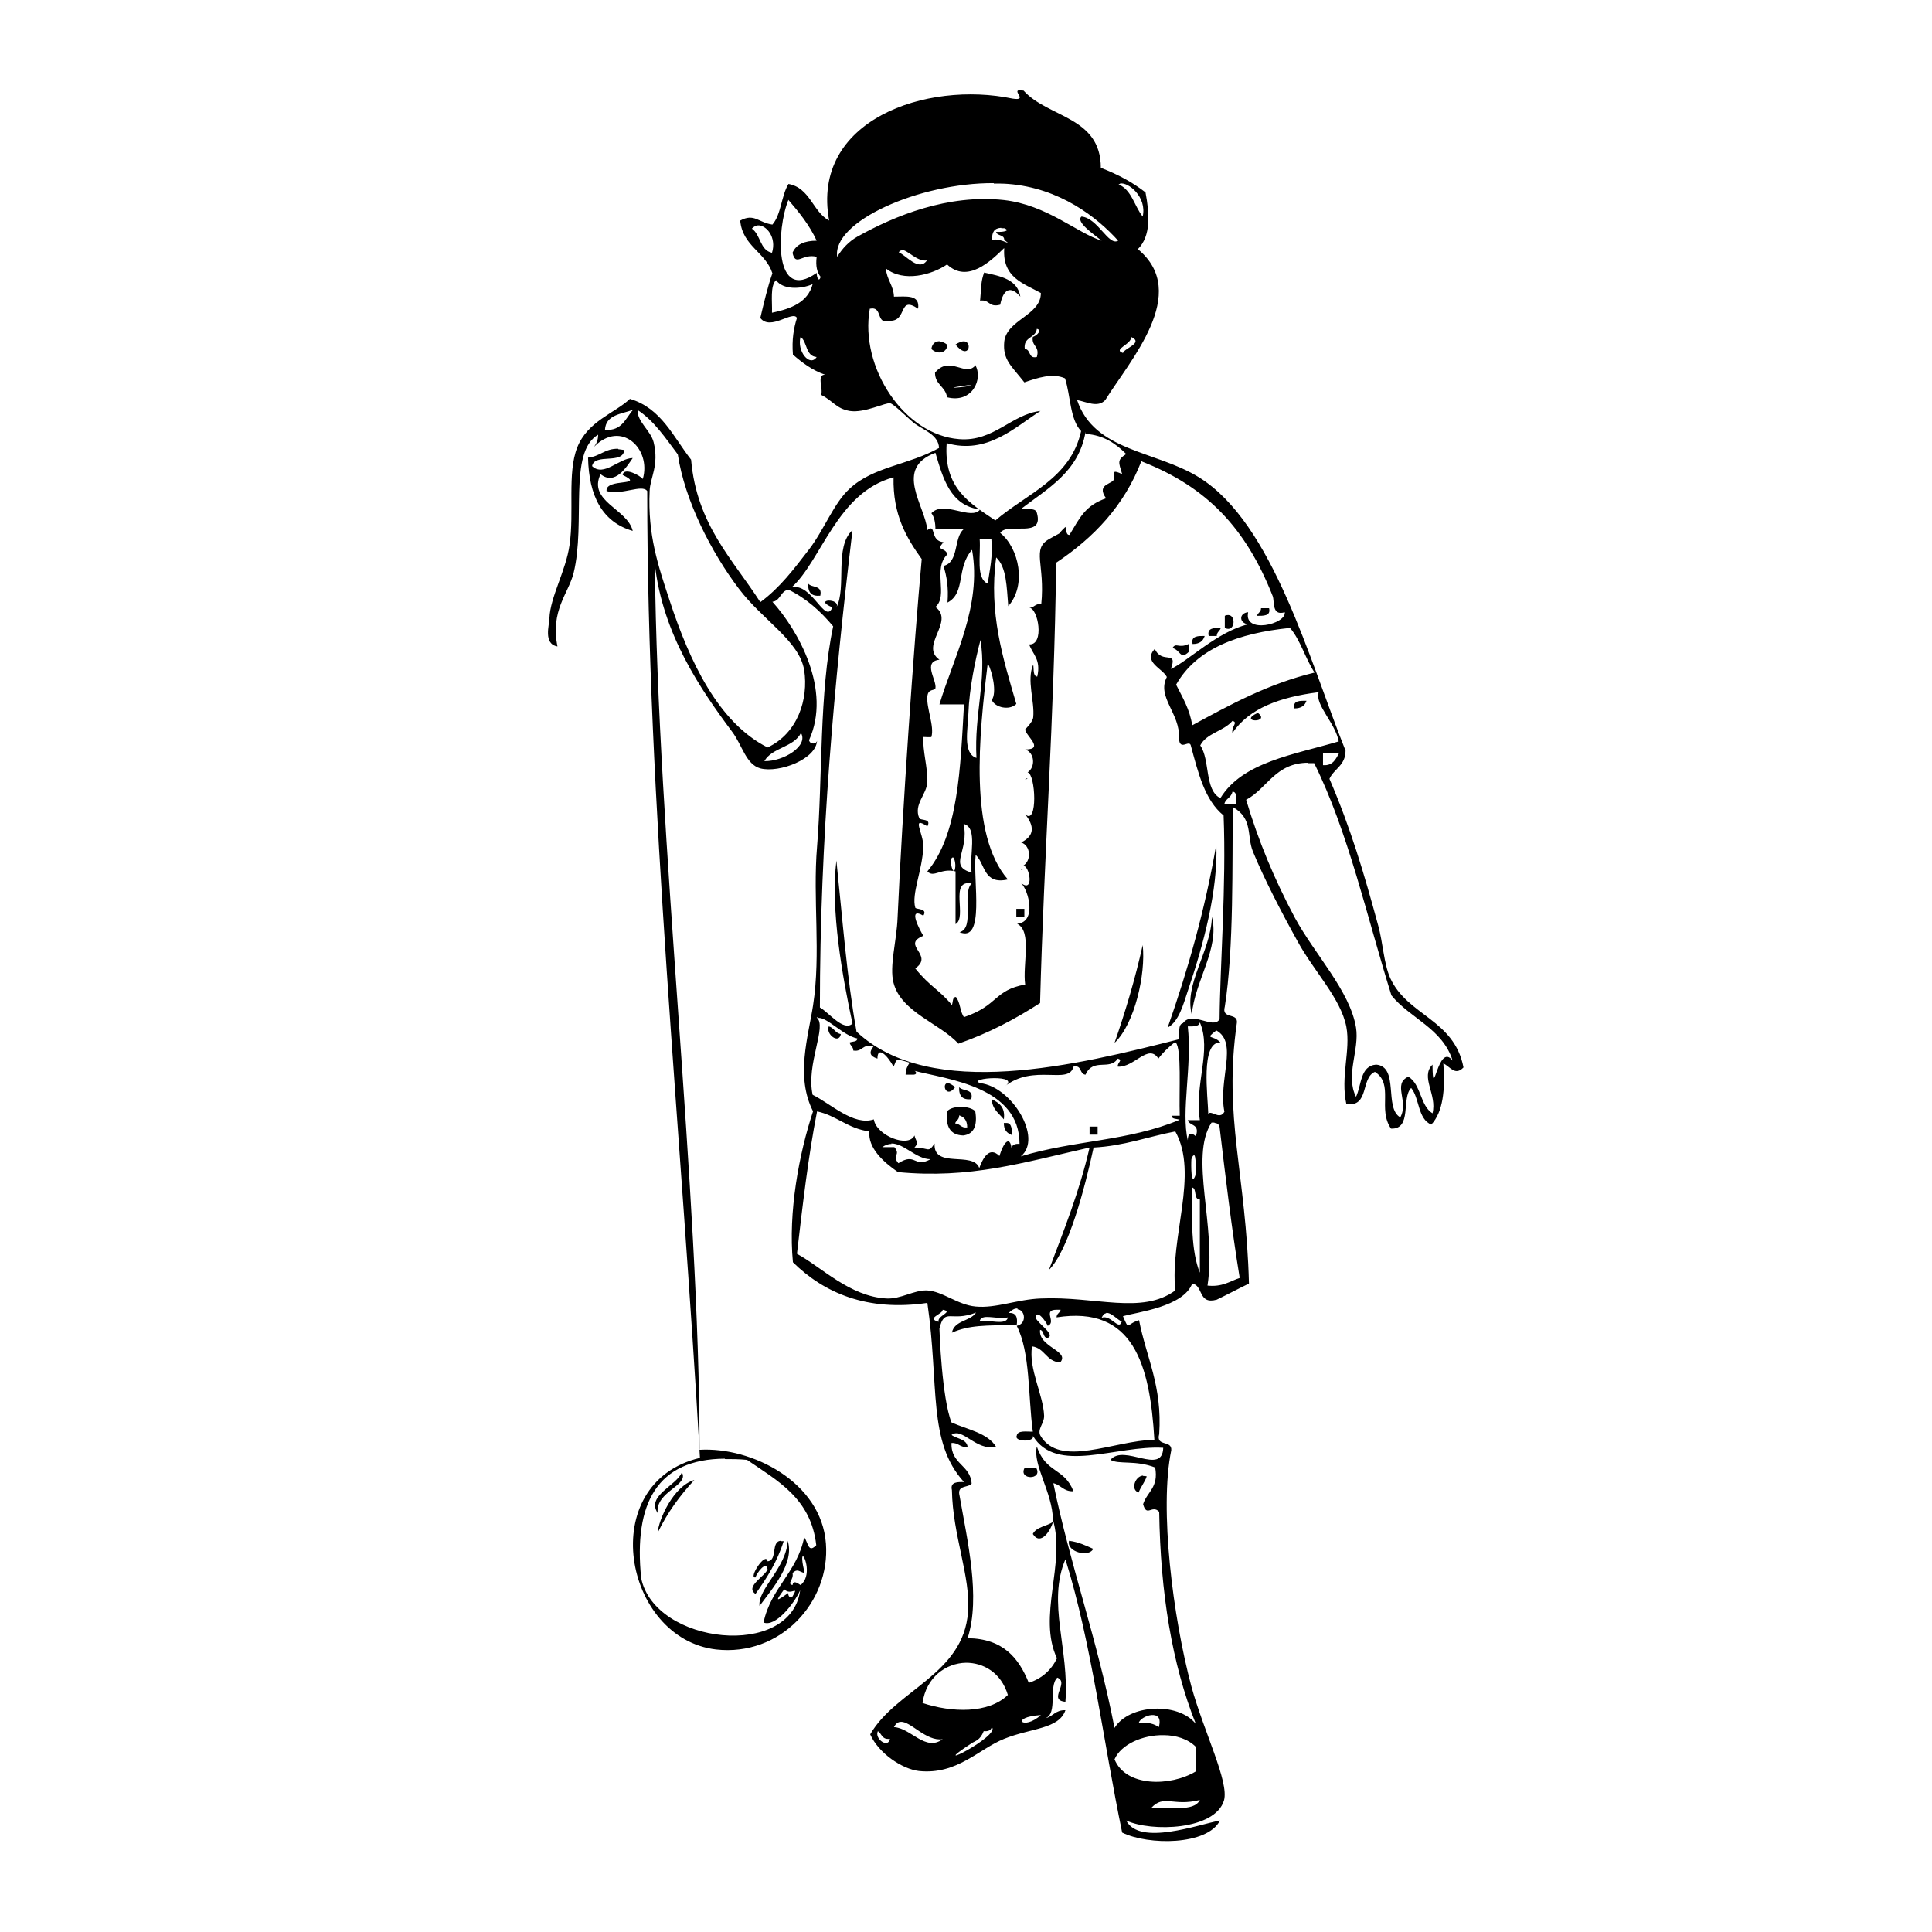 <?xml version="1.0" encoding="UTF-8" standalone="no"?>
<!-- Created with Inkscape (http://www.inkscape.org/) -->
<svg xmlns:dc="http://purl.org/dc/elements/1.1/" xmlns:cc="http://creativecommons.org/ns#" xmlns:rdf="http://www.w3.org/1999/02/22-rdf-syntax-ns#" xmlns:svg="http://www.w3.org/2000/svg" xmlns="http://www.w3.org/2000/svg" version="1.1" width="100%" height="100%" viewBox="0 0 48 48" id="little_girl_xA0_Image_1_" xml:space="preserve">
<defs id="defs73" />
<path d="m 25.33,2.24 c -0.19,0.01 0.22,0.27 -0.17,0.21 -2.14,-0.45 -5.02,0.53 -4.56,3.03 -0.41,-0.22 -0.47,-0.81 -1.01,-0.91 -0.18,0.29 -0.18,0.76 -0.40,1.01 -0.35,-0.05 -0.45,-0.29 -0.80,-0.10 0.06,0.64 0.63,0.78 0.80,1.31 -0.12,0.34 -0.21,0.73 -0.30,1.11 0.25,0.33 0.81,-0.20 0.91,0 -0.08,0.25 -0.13,0.54 -0.10,0.91 0.23,0.20 0.48,0.39 0.80,0.50 -0.22,-0.01 -0.04,0.36 -0.10,0.50 0.30,0.15 0.37,0.34 0.71,0.40 0.37,0.06 0.90,-0.22 1.01,-0.19 0.09,0.02 0.47,0.40 0.60,0.50 0.24,0.17 0.60,0.29 0.61,0.61 -0.77,0.43 -1.63,0.46 -2.22,1.01 -0.39,0.35 -0.64,1.03 -1.01,1.51 -0.37,0.48 -0.72,0.95 -1.21,1.31 -0.68,-1.06 -1.58,-1.92 -1.72,-3.54 -0.44,-0.56 -0.74,-1.28 -1.52,-1.51 -0.38,0.36 -1.05,0.55 -1.31,1.21 -0.25,0.64 -0.07,1.60 -0.19,2.42 -0.09,0.64 -0.48,1.29 -0.50,1.82 -0.00,0.16 -0.16,0.64 0.20,0.70 -0.18,-0.89 0.27,-1.31 0.40,-1.82 0.31,-1.26 -0.14,-3.00 0.61,-3.44 0.00,0.13 -0.04,0.22 -0.10,0.30 0.67,-0.68 1.43,0.05 1.21,0.80 -0.06,-0.08 -0.47,-0.31 -0.50,-0.10 0.59,0.29 -0.44,0.07 -0.40,0.40 0.39,0.11 0.88,-0.18 1.01,0 0.00,7.74 0.85,15.94 1.31,24.02 -2.61,0.62 -1.90,4.49 0.40,4.76 1.60,0.18 2.84,-1.18 2.73,-2.63 -0.11,-1.53 -1.85,-2.41 -3.14,-2.33 -0.00,-6.51 -1.04,-15.07 -1.11,-21.99 0.20,1.73 1.13,3.09 1.92,4.15 0.25,0.33 0.34,0.81 0.70,0.91 0.47,0.12 1.40,-0.23 1.41,-0.70 -9.5e-4,0.10 -0.17,0.12 -0.20,0 0.57,-1.25 -0.27,-2.73 -0.91,-3.44 0.20,-0.02 0.20,-0.27 0.40,-0.30 0.45,0.22 0.80,0.54 1.11,0.91 -0.35,1.65 -0.26,3.74 -0.40,5.47 -0.11,1.31 0.10,2.66 -0.10,3.95 -0.12,0.78 -0.44,1.77 0,2.63 -0.35,1.06 -0.62,2.51 -0.50,3.75 0.77,0.76 1.84,1.23 3.34,1.01 0.30,2.05 -0.00,3.45 0.91,4.45 -0.15,0.00 -0.35,-0.01 -0.30,0.20 0.02,1.14 0.47,2.15 0.40,3.03 -0.11,1.55 -1.79,1.93 -2.43,3.04 0.21,0.47 0.79,0.86 1.21,0.91 0.95,0.10 1.49,-0.55 2.12,-0.80 0.67,-0.27 1.36,-0.24 1.52,-0.71 -0.25,-0.01 -0.31,0.16 -0.50,0.20 0.32,-0.11 0.07,-0.80 0.30,-1.01 0.31,0.13 -0.25,0.56 0.20,0.60 0.10,-1.31 -0.46,-2.46 0,-3.54 0.65,2.08 0.94,4.53 1.41,6.79 0.65,0.32 2.12,0.32 2.43,-0.30 -0.54,0.10 -2.00,0.64 -2.33,0 0.63,0.29 2.21,0.24 2.43,-0.50 0.13,-0.46 -0.50,-1.70 -0.81,-2.83 -0.46,-1.72 -0.80,-4.42 -0.50,-5.87 0.02,-0.26 -0.39,-0.08 -0.30,-0.40 0.08,-1.20 -0.32,-1.90 -0.50,-2.83 -0.32,0.09 -0.24,0.28 -0.40,-0.10 0.35,-0.10 1.50,-0.23 1.72,-0.81 0.28,0.04 0.14,0.53 0.61,0.40 0.27,-0.13 0.53,-0.27 0.80,-0.40 -0.07,-2.74 -0.64,-4.11 -0.30,-6.48 0.03,-0.26 -0.39,-0.08 -0.30,-0.40 0.23,-1.45 0.18,-3.61 0.20,-4.96 0.51,0.29 0.34,0.72 0.50,1.11 0.27,0.66 0.71,1.51 1.11,2.23 0.41,0.75 1.07,1.41 1.21,2.12 0.11,0.59 -0.15,1.24 0,1.92 0.58,0.08 0.35,-0.65 0.71,-0.80 0.48,0.31 0.06,0.92 0.40,1.41 0.53,0.02 0.25,-0.76 0.50,-1.01 0.21,0.25 0.16,0.77 0.50,0.91 0.29,-0.31 0.35,-0.86 0.30,-1.52 0.17,0.08 0.29,0.32 0.50,0.10 -0.23,-1.20 -1.39,-1.28 -1.82,-2.22 -0.16,-0.36 -0.18,-0.88 -0.30,-1.31 -0.35,-1.29 -0.68,-2.41 -1.21,-3.64 0.11,-0.25 0.40,-0.33 0.40,-0.70 -0.90,-2.24 -1.80,-5.65 -3.64,-6.79 -1.08,-0.67 -2.60,-0.64 -3.03,-1.92 0.23,0.04 0.51,0.20 0.70,0 0.60,-0.97 2.13,-2.66 0.81,-3.75 0.33,-0.33 0.29,-0.88 0.19,-1.41 -0.32,-0.25 -0.69,-0.45 -1.11,-0.61 -8.14e-4,-1.28 -1.31,-1.24 -1.92,-1.92 -0.05,-0.00 -0.09,-0.01 -0.12,-0.00 z m -0.64,2.32 c 0.12,5e-4 0.24,0.00 0.36,0.01 1.28,0.10 2.21,0.83 2.73,1.41 -0.24,0.14 -0.50,-0.56 -0.91,-0.60 -0.16,0.13 0.33,0.46 0.50,0.60 -0.61,-0.19 -1.36,-0.89 -2.43,-1.01 -1.39,-0.15 -2.71,0.39 -3.64,0.91 -0.21,0.12 -0.37,0.29 -0.50,0.50 -0.13,-0.87 2.03,-1.84 3.89,-1.83 z m 3.14,0 c 0.20,-0.04 0.67,0.33 0.56,0.82 -0.21,-0.26 -0.27,-0.66 -0.60,-0.80 0.01,-0.00 0.02,-0.01 0.03,-0.01 z m -8.24,0.41 c 0.26,0.30 0.52,0.62 0.70,1.01 -0.30,-0.00 -0.51,0.09 -0.60,0.30 0.08,0.36 0.24,0.01 0.60,0.10 -0.03,0.23 0.01,0.39 0.10,0.50 -0.05,0.15 -0.10,0.00 -0.10,-0.10 -1.07,0.76 -1.00,-1.09 -0.70,-1.82 z m -0.77,0.63 c 0.22,-0.02 0.48,0.30 0.36,0.68 -0.30,-0.06 -0.28,-0.45 -0.50,-0.60 0.04,-0.04 0.08,-0.07 0.13,-0.07 z m 6.06,0.07 c 0.02,-0.00 0.04,0.00 0.07,0.00 0.18,0.07 -0.06,0.10 -0.20,0.09 0.02,0.11 0.20,0.06 0.20,0.20 0.25,0.19 -0.09,-0.06 -0.30,0 -0.01,-0.19 0.05,-0.29 0.22,-0.30 z m 0.07,0.50 c -0.05,0.73 0.48,0.87 0.91,1.11 0.00,0.56 -0.85,0.66 -0.91,1.21 -0.04,0.45 0.17,0.59 0.50,1.01 0.32,-0.11 0.70,-0.24 1.01,-0.10 0.14,0.43 0.12,1.02 0.40,1.31 -0.26,1.18 -1.35,1.55 -2.13,2.22 -0.62,-0.42 -1.29,-0.79 -1.21,-1.92 1.01,0.29 1.70,-0.40 2.33,-0.80 -0.72,0.08 -1.16,0.77 -2.02,0.70 -1.36,-0.10 -2.48,-1.78 -2.22,-3.24 0.34,-0.07 0.13,0.41 0.50,0.30 0.44,0.01 0.20,-0.64 0.70,-0.30 0.05,-0.36 -0.29,-0.30 -0.60,-0.30 -0.01,-0.28 -0.18,-0.42 -0.20,-0.70 0.44,0.35 1.14,0.16 1.52,-0.10 0.51,0.48 1.09,-0.09 1.41,-0.40 z m -2.54,0.04 c 0.14,-0.00 0.38,0.30 0.62,0.26 -0.20,0.29 -0.52,-0.13 -0.70,-0.20 0.02,-0.04 0.05,-0.05 0.08,-0.05 z m 2.04,0.56 c -0.08,0.24 -0.06,0.26 -0.10,0.70 0.24,-0.04 0.21,0.18 0.50,0.10 0.07,-0.36 0.24,-0.50 0.50,-0.20 -0.07,-0.43 -0.49,-0.51 -0.91,-0.60 z m -5.17,0.19 c 0.17,0.24 0.61,0.23 0.91,0.10 -0.12,0.45 -0.53,0.61 -1.01,0.71 0.01,-0.29 -0.05,-0.66 0.10,-0.81 z m 6.48,1.21 c 0.14,0.03 0.00,0.17 -0.10,0.20 -0.04,0.24 0.18,0.22 0.10,0.50 -0.22,0.05 -0.14,-0.19 -0.30,-0.20 -0.04,-0.31 0.27,-0.26 0.30,-0.50 z m -5.87,0.20 c 0.17,0.12 0.12,0.48 0.40,0.50 -0.17,0.26 -0.50,-0.15 -0.40,-0.50 z m 8.21,0 c 0.33,0.15 -0.17,0.28 -0.20,0.40 -0.27,-0.09 0.23,-0.22 0.20,-0.40 z m -4.74,0.11 c -0.10,-0.01 -0.20,0.04 -0.22,0.19 0.13,0.13 0.37,0.13 0.40,-0.10 -0.05,-0.04 -0.11,-0.08 -0.18,-0.08 z m 0.59,0 c -0.05,-0.00 -0.12,0.02 -0.21,0.08 0.33,0.41 0.43,-0.07 0.21,-0.08 z m 0.29,0.59 c -0.25,0.32 -0.64,-0.26 -1.01,0.19 0.00,0.30 0.26,0.34 0.30,0.61 0.63,0.16 0.90,-0.46 0.70,-0.80 z m -0.20,0.50 c 0.43,0 -0.97,0.14 0,0 z m -8.31,0.61 c -0.19,0.21 -0.27,0.53 -0.70,0.50 0.02,-0.38 0.41,-0.39 0.70,-0.50 z m 0.10,0 c 0.42,0.27 0.70,0.70 1.01,1.11 0.17,1.14 0.83,2.43 1.52,3.34 0.58,0.77 1.50,1.29 1.62,2.02 0.11,0.72 -0.16,1.57 -0.91,1.92 -1.23,-0.62 -1.94,-2.15 -2.43,-3.64 -0.29,-0.88 -0.55,-1.64 -0.50,-2.73 0.01,-0.33 0.24,-0.64 0.10,-1.21 -0.07,-0.29 -0.41,-0.51 -0.40,-0.80 z m 11.14,0.60 c 0.46,0.03 0.76,0.25 1.01,0.50 -0.23,0.15 -0.19,0.20 -0.10,0.50 -0.23,-0.11 -0.22,-0.06 -0.20,0.10 0.01,0.16 -0.47,0.12 -0.20,0.50 -0.52,0.18 -0.65,0.48 -0.91,0.91 -0.09,-0.00 -0.07,-0.12 -0.10,-0.20 -0.28,0.27 -0.00,0.07 -0.40,0.30 -0.45,0.25 -0.10,0.62 -0.20,1.62 -0.16,-0.02 -0.17,0.09 -0.30,0.09 0.22,0.00 0.39,0.93 0,0.91 0.08,0.24 0.30,0.37 0.20,0.80 -0.11,-0.01 -0.08,-0.18 -0.10,-0.30 -0.17,0.39 0.04,0.91 0,1.31 -0.01,0.12 -0.20,0.30 -0.20,0.30 0.00,0.15 0.50,0.50 0,0.50 0.24,0.08 0.26,0.44 0.06,0.57 0.20,0.03 0.26,1.34 -0.06,1.04 0.22,0.28 0.25,0.53 -0.10,0.70 0.24,0.08 0.26,0.45 0.05,0.58 0.16,-0.01 0.28,0.69 -0.05,0.43 0.19,0.19 0.39,0.97 -0.10,1.01 0.38,0.19 0.13,1.01 0.20,1.51 -0.78,0.14 -0.66,0.52 -1.52,0.81 -0.10,-0.13 -0.09,-0.37 -0.20,-0.50 -0.09,0.00 -0.07,0.12 -0.10,0.20 -0.31,-0.38 -0.54,-0.45 -0.91,-0.91 0.48,-0.34 -0.37,-0.58 0.20,-0.81 -0.08,-0.13 -0.41,-0.74 0,-0.50 0.12,-0.19 -0.19,-0.15 -0.20,-0.20 -0.10,-0.34 0.18,-0.93 0.20,-1.52 0.00,-0.34 -0.31,-0.77 0.10,-0.50 0.11,-0.20 -0.17,-0.14 -0.20,-0.20 -0.15,-0.35 0.19,-0.59 0.20,-0.91 0.01,-0.35 -0.12,-0.77 -0.10,-1.11 6.79e-4,-0.00 0.20,0.01 0.20,0 0.08,-0.27 -0.13,-0.73 -0.10,-1.01 0.02,-0.20 0.18,-0.13 0.20,-0.20 0.04,-0.20 -0.33,-0.66 0.10,-0.71 -0.50,-0.35 0.39,-0.95 -0.10,-1.31 0.33,-0.28 -0.08,-0.95 0.30,-1.31 -0.07,-0.19 -0.30,-0.07 -0.10,-0.30 -0.35,-0.03 -0.17,-0.48 -0.40,-0.30 -0.06,-0.62 -0.84,-1.53 0.20,-1.92 0.19,0.64 0.37,1.31 1.11,1.41 -0.23,0.28 -0.90,-0.24 -1.21,0.09 0.07,0.09 0.10,0.23 0.10,0.40 l 0.70,0 c -0.25,0.21 -0.11,0.82 -0.50,0.91 0.08,0.25 0.13,0.54 0.10,0.91 0.46,-0.24 0.21,-0.86 0.61,-1.31 0.25,1.40 -0.47,2.70 -0.81,3.84 l 0.61,0 c -0.09,1.59 -0.14,3.23 -0.91,4.15 0.16,0.17 0.33,-0.09 0.70,0 l 0,1.31 c 0.30,-0.16 -0.17,-1.12 0.40,-1.01 -0.25,0.24 0.09,1.11 -0.30,1.21 0.64,0.27 0.33,-1.28 0.40,-1.92 0.24,0.22 0.19,0.75 0.80,0.61 -0.97,-1.11 -0.72,-3.57 -0.50,-5.37 0.12,0.21 0.23,0.74 0.10,0.91 0.08,0.19 0.44,0.27 0.61,0.10 -0.33,-1.13 -0.69,-2.26 -0.50,-3.64 0.26,0.24 0.26,0.74 0.30,1.21 0.46,-0.52 0.27,-1.44 -0.20,-1.82 0.18,-0.28 1.10,0.16 0.91,-0.50 -0.03,-0.13 -0.25,-0.08 -0.40,-0.09 0.66,-0.51 1.44,-0.92 1.61,-1.92 z m -1.56,10.82 c -0.01,0.00 -0.03,0.00 -0.05,0.02 0.01,-0.00 0.03,-0.01 0.05,-0.02 z M 15.36,11.15 c -0.33,-0.01 -0.45,0.19 -0.75,0.22 0.02,0.95 0.35,1.60 1.11,1.82 -0.13,-0.55 -1.12,-0.73 -0.80,-1.41 0.36,0.29 0.64,-0.17 0.80,-0.40 -0.34,-0.00 -0.72,0.48 -1.01,0.20 0.06,-0.33 0.77,-0.03 0.80,-0.40 -0.05,-0.01 -0.10,-0.01 -0.15,-0.02 z m 13.02,0.32 c 1.60,0.63 2.57,1.64 3.24,3.34 0.05,0.13 -0.03,0.50 0.30,0.40 l 0,0.00 c 0.04,0.30 -1.03,0.55 -0.91,-0.00 -0.23,0.02 -0.23,0.27 0,0.30 -0.76,0.18 -1.50,0.92 -1.92,1.11 0.18,-0.49 -0.22,-0.10 -0.40,-0.50 -0.30,0.33 0.19,0.48 0.30,0.70 -0.26,0.50 0.34,0.91 0.30,1.52 0.02,0.35 0.27,-0.00 0.30,0.20 0.18,0.66 0.34,1.34 0.81,1.72 0.07,1.72 -0.09,3.75 -0.10,5.06 -0.15,0.27 -0.68,-0.22 -0.91,0.10 -0.13,0.03 -0.08,0.25 -0.10,0.40 -2.49,0.63 -6.16,1.55 -8.01,-0.19 -0.24,-1.34 -0.35,-2.82 -0.50,-4.25 -0.15,1.23 0.15,2.89 0.40,4.05 -0.22,0.21 -0.59,-0.28 -0.81,-0.40 0.00,-4.22 0.36,-8.08 0.81,-11.86 -0.46,0.42 -0.14,1.43 -0.40,1.92 0.12,-0.24 -0.60,-0.21 -0.10,0 -0.18,0.44 -0.50,-0.61 -1.01,-0.50 0.73,-0.65 1.13,-2.36 2.53,-2.73 -0.02,0.93 0.32,1.50 0.70,2.03 -0.20,2.17 -0.48,6.27 -0.60,8.91 -0.02,0.57 -0.21,1.21 -0.10,1.62 0.19,0.73 1.16,1.01 1.61,1.51 0.75,-0.26 1.41,-0.61 2.03,-1.01 0.10,-3.75 0.35,-6.99 0.40,-10.94 0.93,-0.62 1.69,-1.41 2.12,-2.53 z m -4.05,1.92 0.30,0 c 0.04,0.45 -0.04,0.75 -0.09,1.11 -0.30,-0.13 -0.17,-0.70 -0.20,-1.11 z m -4.25,1.11 c -0.01,0.22 0.08,0.32 0.30,0.30 0.06,-0.27 -0.21,-0.19 -0.30,-0.30 z m 11.25,0.61 c 0.00,0.10 -0.08,0.11 -0.10,0.19 0.15,-0.00 0.35,0.01 0.30,-0.19 l -0.20,0 z m -0.81,0.17 c -0.02,-0.00 -0.06,0.00 -0.09,0.02 l 0,0.30 c 0.25,0.13 0.29,-0.31 0.09,-0.32 z m -0.19,0.32 c -0.15,0.00 -0.35,-0.01 -0.30,0.20 l 0.20,0 c 0,-0.10 0.08,-0.12 0.10,-0.20 z m 1.72,0 c 0.26,0.30 0.38,0.76 0.61,1.11 -1.16,0.28 -2.10,0.80 -3.04,1.31 -0.06,-0.40 -0.24,-0.69 -0.40,-1.01 l -0.00,0 c 0.51,-0.90 1.55,-1.28 2.83,-1.41 z m -2.12,0.20 c -0.15,0.00 -0.35,-0.01 -0.30,0.20 0.17,0.00 0.26,-0.07 0.30,-0.20 z m -5.57,0.10 c 0.16,0.98 -0.16,1.84 -0.10,2.93 -0.35,-0.11 -0.21,-0.73 -0.20,-1.11 0.02,-0.60 0.17,-1.33 0.30,-1.82 z m 5.17,0.10 c -0.25,0.12 -0.31,-0.05 -0.40,0.10 0.20,0.05 0.19,0.30 0.40,0.10 l 0,-0.20 z m 3.23,1.21 c -0.09,0.30 0.42,0.76 0.50,1.21 -1.11,0.33 -2.39,0.51 -2.94,1.41 -0.40,-0.20 -0.25,-0.95 -0.50,-1.31 0.16,-0.31 0.58,-0.35 0.80,-0.61 0.15,0.04 -0.03,0.13 0,0.30 0.42,-0.62 1.19,-0.89 2.12,-1.01 z m -0.30,0.20 c -0.16,0.00 -0.35,-0.01 -0.30,0.19 0.17,0.00 0.26,-0.07 0.30,-0.19 z m -1.21,0.30 c -0.52,0.24 0.34,0.26 0,0 z m -11.35,0.50 c 0.19,0.32 -0.43,0.71 -0.91,0.70 0.19,-0.34 0.73,-0.34 0.91,-0.70 z m 12.97,0.50 0.40,0 c -0.08,0.14 -0.15,0.32 -0.40,0.30 l 0,-0.30 z M 32.48,18.96 c 0.05,1.83e-4 0.11,0.00 0.17,0.00 0.85,1.71 1.31,3.82 1.92,5.77 0.46,0.57 1.27,0.82 1.52,1.62 -0.37,-0.48 -0.49,1.10 -0.50,0.10 -0.31,0.31 0.12,0.74 0,1.21 -0.31,-0.19 -0.28,-0.72 -0.60,-0.91 -0.40,0.18 0.02,0.61 -0.20,1.01 -0.41,-0.23 -0.02,-1.26 -0.60,-1.31 -0.40,0.03 -0.36,0.51 -0.50,0.80 -0.27,-0.53 0.09,-1.17 0,-1.72 -0.15,-0.91 -1.02,-1.81 -1.52,-2.73 -0.51,-0.96 -0.90,-1.89 -1.21,-2.93 0.53,-0.28 0.72,-0.92 1.55,-0.92 z m -6.97,0.38 c -0.01,0.00 -0.03,0.01 -0.04,0.03 0.02,-0.00 0.04,-0.02 0.06,-0.03 -0.00,-4.95e-4 -0.01,-0.00 -0.01,0 z m 5.12,0.33 c 0.11,0.01 0.08,0.18 0.09,0.30 l -0.30,0 c 0.03,-0.13 0.17,-0.15 0.20,-0.30 z m -6.69,0.80 c 0.37,0.09 0.13,0.81 0.20,1.21 -0.60,-0.17 -0.05,-0.53 -0.20,-1.21 z m 6.28,0.50 c -0.28,1.64 -0.71,3.13 -1.21,4.56 0.28,-0.15 0.39,-0.58 0.50,-0.91 0.40,-1.18 0.75,-2.50 0.71,-3.64 z m -6.55,0.33 c 0.04,-0.00 0.08,0.16 0.06,0.27 -0.03,0.19 -0.12,-0.06 -0.10,-0.20 0.00,-0.04 0.02,-0.06 0.03,-0.06 z m 1.58,1.28 0,0.20 0.20,0 0,-0.20 -0.20,0 z m 4.86,0.20 c -0.03,0.87 -0.70,1.66 -0.50,2.43 0.07,-0.83 0.70,-1.65 0.50,-2.43 z m -1.72,0.70 c -0.19,0.85 -0.43,1.65 -0.70,2.43 0.50,-0.47 0.78,-1.71 0.70,-2.43 z m -8.06,1.81 c 0.22,-0.02 0.62,0.44 0.97,0.51 -0.00,0.09 -0.12,0.07 -0.19,0.10 0.01,0.08 0.09,0.10 0.09,0.20 0.24,0.04 0.22,-0.18 0.50,-0.10 -0.11,0.14 -0.10,0.24 0.10,0.30 0.00,-0.32 0.24,-0.09 0.40,0.20 0.09,-0.17 0.00,-0.22 0.40,-0.10 -0.05,0.08 -0.10,0.16 -0.10,0.30 l 0.20,0 c 0.11,-0.01 0.05,-0.10 0,-0.10 0.86,0.22 2.63,0.40 2.63,1.82 -0.11,-0.01 -0.18,0.02 -0.20,0.10 -0.04,-0.30 -0.19,-0.16 -0.30,0.20 -0.26,-0.26 -0.42,0.08 -0.50,0.30 -0.15,-0.43 -1.15,0.03 -1.11,-0.61 -0.17,0.25 -0.13,0.10 -0.50,0.10 0.12,-0.13 0.03,-0.16 0,-0.30 -0.15,0.32 -0.95,-0.00 -1.01,-0.40 -0.50,0.17 -1.07,-0.39 -1.52,-0.61 -0.17,-0.76 0.37,-1.71 0.10,-1.92 0.01,-0.00 0.02,-0.01 0.04,-0.01 z m 9.48,0.11 c 0.30,0.70 -0.14,1.54 0,2.43 l -0.30,0 c 0.04,0.15 0.31,0.08 0.20,0.40 -0.12,-0.11 -0.20,-0.08 -0.20,0.10 -0.17,-0.72 0.11,-1.84 0,-2.83 0.14,0.00 0.28,0.01 0.30,-0.10 z m -9.22,0.10 c -0.08,0.20 0.26,0.45 0.30,0.19 -0.14,-0.02 -0.17,-0.16 -0.30,-0.19 z m 9.63,0.10 c 0.55,0.31 0.04,1.22 0.20,2.02 -0.12,0.23 -0.36,-0.08 -0.40,0.07 -0.01,-0.45 -0.20,-1.81 0.30,-1.79 -0.18,-0.20 -0.41,-0.06 -0.10,-0.30 z m -1.01,0.30 c 0.15,0.16 0.08,1.20 0.10,1.82 l -0.20,0 c 0.00,0.09 0.12,0.07 0.20,0.10 -1.29,0.54 -2.60,0.50 -3.95,0.91 0.56,-0.45 -0.23,-1.74 -1.01,-1.82 -0.35,-0.13 1.08,-0.23 0.60,0.09 0.73,-0.59 1.61,-0.03 1.72,-0.50 0.22,-0.05 0.14,0.19 0.30,0.20 0.19,-0.43 0.60,-0.09 0.80,-0.40 0.14,0.04 -0.01,0.09 0,0.20 0.41,0.03 0.76,-0.59 1.01,-0.20 0.11,-0.15 0.25,-0.28 0.40,-0.40 z m -5.65,1.01 c -0.18,-0.02 -0.06,0.41 0.17,0.10 -0.07,-0.06 -0.13,-0.09 -0.17,-0.10 z m 0.27,0.10 c -0.01,0.22 0.08,0.32 0.30,0.30 0.07,-0.27 -0.21,-0.19 -0.30,-0.30 z m 0.81,0.30 c 0.01,0.25 0.18,0.35 0.30,0.50 0.04,-0.31 -0.12,-0.41 -0.30,-0.50 z m -0.76,0.19 c -0.14,0 -0.28,0.03 -0.35,0.11 -0.04,0.37 0.07,0.59 0.40,0.60 0.26,-0.03 0.36,-0.24 0.30,-0.60 -0.06,-0.07 -0.21,-0.11 -0.35,-0.11 z m -3.59,0.11 c 0.49,0.10 0.77,0.43 1.31,0.50 -0.04,0.40 0.33,0.75 0.71,1.01 1.79,0.17 3.08,-0.23 4.76,-0.61 -0.25,1.09 -0.64,2.06 -1.01,3.04 0.48,-0.47 0.89,-2.02 1.11,-3.04 0.76,-0.04 1.35,-0.27 2.03,-0.40 0.59,1.06 -0.14,2.63 0,3.95 -0.83,0.61 -1.99,0.14 -3.34,0.20 -0.58,0.02 -1.12,0.25 -1.62,0.20 -0.45,-0.04 -0.82,-0.38 -1.21,-0.40 -0.33,-0.01 -0.65,0.22 -1.01,0.20 -0.91,-0.05 -1.61,-0.78 -2.22,-1.11 0.14,-1.20 0.28,-2.42 0.50,-3.54 z m 3.54,0.10 c 0.12,0.04 0.20,0.12 0.20,0.30 -0.16,0.02 -0.17,-0.09 -0.30,-0.10 0.02,-0.07 0.10,-0.09 0.10,-0.19 z m 1.18,0.19 c -0.02,-10e-4 -0.04,0.00 -0.07,0.00 -0.00,0.17 0.07,0.25 0.20,0.30 -0.00,-0.13 0.00,-0.30 -0.13,-0.30 z m 5.17,0.00 c 0.06,0.00 0.11,0.04 0.12,0.10 0.15,1.26 0.30,2.53 0.50,3.75 -0.24,0.08 -0.43,0.23 -0.80,0.19 0.23,-1.49 -0.46,-3.18 0.10,-4.05 0.02,-0.00 0.05,-0.00 0.07,-0.00 z m -3.11,0.10 0,0.00 0,0.19 0.20,0 0,-0.20 -0.20,0 z m -4.93,0.41 c 0.32,-0.01 0.62,0.39 0.98,0.39 -0.42,0.23 -0.36,-0.18 -0.80,0.10 -0.17,-0.20 0.07,-0.20 -0.10,-0.40 l -0.30,0 c 0.07,-0.05 0.15,-0.08 0.23,-0.08 z m 7.52,0.29 c 0.06,-0.02 0.05,0.39 0.04,0.50 -0.11,0.31 -0.11,-0.27 -0.10,-0.40 0.02,-0.06 0.04,-0.09 0.05,-0.09 z m -0.05,0.80 c 0.14,0.02 0.03,0.30 0.20,0.30 l 0,1.82 c -0.22,-0.54 -0.20,-1.34 -0.20,-2.12 z m -4.33,3.03 c 0.19,0.01 0.24,0.36 -0.02,0.41 0.34,0.66 0.28,1.74 0.40,2.63 -0.16,0.00 -0.38,-0.04 -0.40,0.10 -0.07,0.16 0.47,0.16 0.40,0 0.58,0.97 2.08,0.23 3.24,0.30 -0.02,0.70 -0.98,-0.11 -1.31,0.30 0.20,0.12 0.63,-0.00 1.11,0.19 0.09,0.50 -0.20,0.60 -0.30,0.91 0.09,0.34 0.22,0.00 0.40,0.19 0.03,2.02 0.32,3.79 0.91,5.27 -0.44,-0.55 -1.66,-0.49 -2.02,0.10 -0.43,-2.21 -1.11,-4.07 -1.52,-6.08 0.19,0.04 0.25,0.21 0.50,0.20 -0.23,-0.59 -0.68,-0.44 -0.91,-1.11 -0.11,0.45 0.39,1.14 0.40,1.82 0.32,1.09 -0.39,2.40 0.10,3.44 -0.14,0.29 -0.37,0.50 -0.70,0.61 -0.25,-0.62 -0.64,-1.10 -1.52,-1.11 0.33,-1.02 -0.01,-2.44 -0.20,-3.54 -0.07,-0.27 0.21,-0.19 0.30,-0.30 -0.03,-0.47 -0.52,-0.48 -0.50,-1.01 0.18,-0.01 0.21,0.12 0.40,0.10 -0.02,-0.20 -0.27,-0.20 -0.40,-0.30 0.27,-0.20 0.60,0.40 1.11,0.30 -0.21,-0.35 -0.71,-0.43 -1.11,-0.61 -0.24,-0.60 -0.30,-2.27 -0.30,-2.33 0.13,-0.54 0.28,-0.15 0.91,-0.40 -0.14,0.22 -0.54,0.19 -0.60,0.50 0.43,-0.19 0.83,-0.18 1.61,-0.19 0.03,-0.20 -0.02,-0.31 -0.20,-0.30 0.08,-0.08 0.16,-0.12 0.22,-0.11 z m 0.88,5.28 c -0.15,0.11 -0.41,0.12 -0.50,0.30 0.20,0.32 0.46,-0.12 0.50,-0.30 z m 0.11,-5.27 c 0.02,-2.01e-4 0.05,0.00 0.08,0.00 -0.01,0.08 -0.10,0.09 -0.10,0.19 1.91,-0.30 2.32,1.17 2.43,3.04 -1.01,0.02 -2.35,0.71 -2.83,-0.10 -0.09,-0.16 0.10,-0.31 0.09,-0.50 -0.02,-0.52 -0.39,-1.16 -0.30,-1.72 0.32,0.04 0.35,0.38 0.70,0.40 0.25,-0.29 -0.55,-0.38 -0.50,-0.81 0.11,0.02 0.06,0.20 0.19,0.20 l 0.00,0 c 0.20,-0.08 -0.24,-0.35 -0.30,-0.50 0.02,-0.24 0.27,0.11 0.30,0.20 0.23,-0.09 -0.14,-0.40 0.22,-0.40 z m -2.85,0.00 c 0.29,0.05 -0.15,0.15 -0.10,0.30 -0.33,-0.09 0.11,-0.19 0.10,-0.30 z m 4.06,0.08 c 0.13,-0.02 0.30,0.19 0.39,0.21 -0.07,0.25 -0.27,-0.18 -0.50,-0.09 0.03,-0.07 0.07,-0.11 0.11,-0.11 z m -2.96,0.10 c 0.16,-0.00 0.39,0.05 0.52,0.01 -0.04,0.22 -0.49,0.04 -0.70,0.10 0.01,-0.08 0.08,-0.11 0.18,-0.11 z m -6.51,3.53 c 0.17,-6.17e-4 0.35,0.00 0.55,0.02 l 0,0.00 c 0.76,0.52 1.59,0.96 1.72,2.12 -0.20,0.20 -0.19,-0.04 -0.30,-0.20 -0.17,0.87 -0.83,1.26 -1.01,2.12 0.29,0.12 0.75,-0.45 0.91,-0.80 -0.23,1.72 -3.61,1.35 -3.95,-0.30 -0.19,-1.87 0.40,-2.96 2.08,-2.97 z m 7.44,0.23 c -0.14,0.29 0.45,0.29 0.30,0 l -0.30,0 z m -8.51,0.10 c -0.13,0.33 -0.89,0.58 -0.60,1.01 -0.06,-0.54 0.79,-0.68 0.60,-1.01 z m 11.46,0.08 c -0.20,0.01 -0.32,0.36 -0.11,0.42 0.05,-0.14 0.15,-0.25 0.20,-0.40 -0.03,-0.01 -0.06,-0.01 -0.09,-0.01 z m -11.15,0.11 c -0.52,0.15 -0.89,0.99 -0.91,1.31 0.24,-0.50 0.55,-0.92 0.91,-1.31 z m 2.16,1.51 c -0.27,0.00 -0.08,0.49 -0.34,0.51 -0.04,-0.26 -0.49,0.43 -0.30,0.40 0.02,-0.09 0.27,-0.44 0.30,-0.20 -0.06,0.17 -0.57,0.43 -0.30,0.61 0.28,-0.39 0.54,-0.80 0.70,-1.31 -0.02,-0.00 -0.04,-0.00 -0.06,-0.00 z m 0.16,0.00 c -0.03,0.67 -0.75,1.20 -0.70,1.62 0.30,-0.41 0.88,-1.06 0.70,-1.62 z m 6.99,0 c -0.07,0.28 0.50,0.42 0.60,0.20 -0.18,-0.08 -0.36,-0.17 -0.60,-0.20 z m -6.62,0.38 c 0.06,-0.01 0.23,0.50 -0.05,0.72 -0.09,-0.06 -0.18,-0.12 -0.20,0 -0.15,-0.04 0.04,-0.13 0,-0.30 0.13,-0.12 0.16,-0.03 0.30,0 -0.07,-0.30 -0.07,-0.41 -0.04,-0.42 z m -0.46,0.82 c 0.17,0.19 0.39,-0.13 0.20,0.20 -0.08,0.01 -0.09,-0.03 -0.10,-0.10 -0.31,0.22 -0.32,0.21 -0.10,-0.09 l 0,-0.00 z m 4.52,1.83 c 0.43,-0.00 0.87,0.24 1.04,0.80 -0.48,0.47 -1.40,0.44 -2.12,0.20 0.09,-0.64 0.58,-0.99 1.08,-1.00 z m 1.86,1.30 c -0.44,0.40 -0.79,0.05 0,0 z m 2.75,0 c 0.13,-0.01 0.25,0.05 0.18,0.30 -0.11,-0.08 -0.27,-0.13 -0.50,-0.10 0.02,-0.09 0.18,-0.19 0.32,-0.20 z m -6.24,0.17 c 0.25,-0.03 0.63,0.49 1.05,0.43 -0.43,0.32 -0.79,-0.28 -1.21,-0.30 0.04,-0.08 0.09,-0.12 0.15,-0.13 z m 2.27,0.13 c 0.24,0.21 -1.71,1.19 -0.50,0.40 0.09,-0.06 0.21,-0.07 0.30,-0.30 0.11,0.01 0.18,-0.02 0.20,-0.10 z m -2.83,0.10 c 0.10,0.06 0.10,0.22 0.30,0.19 -0.04,0.25 -0.39,0.00 -0.30,-0.19 z m 7.10,0.10 c 0.30,0.00 0.60,0.09 0.80,0.29 l 0,0.61 c -0.63,0.38 -1.74,0.39 -2.02,-0.30 0.16,-0.37 0.70,-0.61 1.22,-0.60 z m 0.90,1.61 c -0.15,0.31 -0.77,0.16 -1.21,0.20 0.32,-0.35 0.54,-0.03 1.21,-0.20 z" />
</svg>
